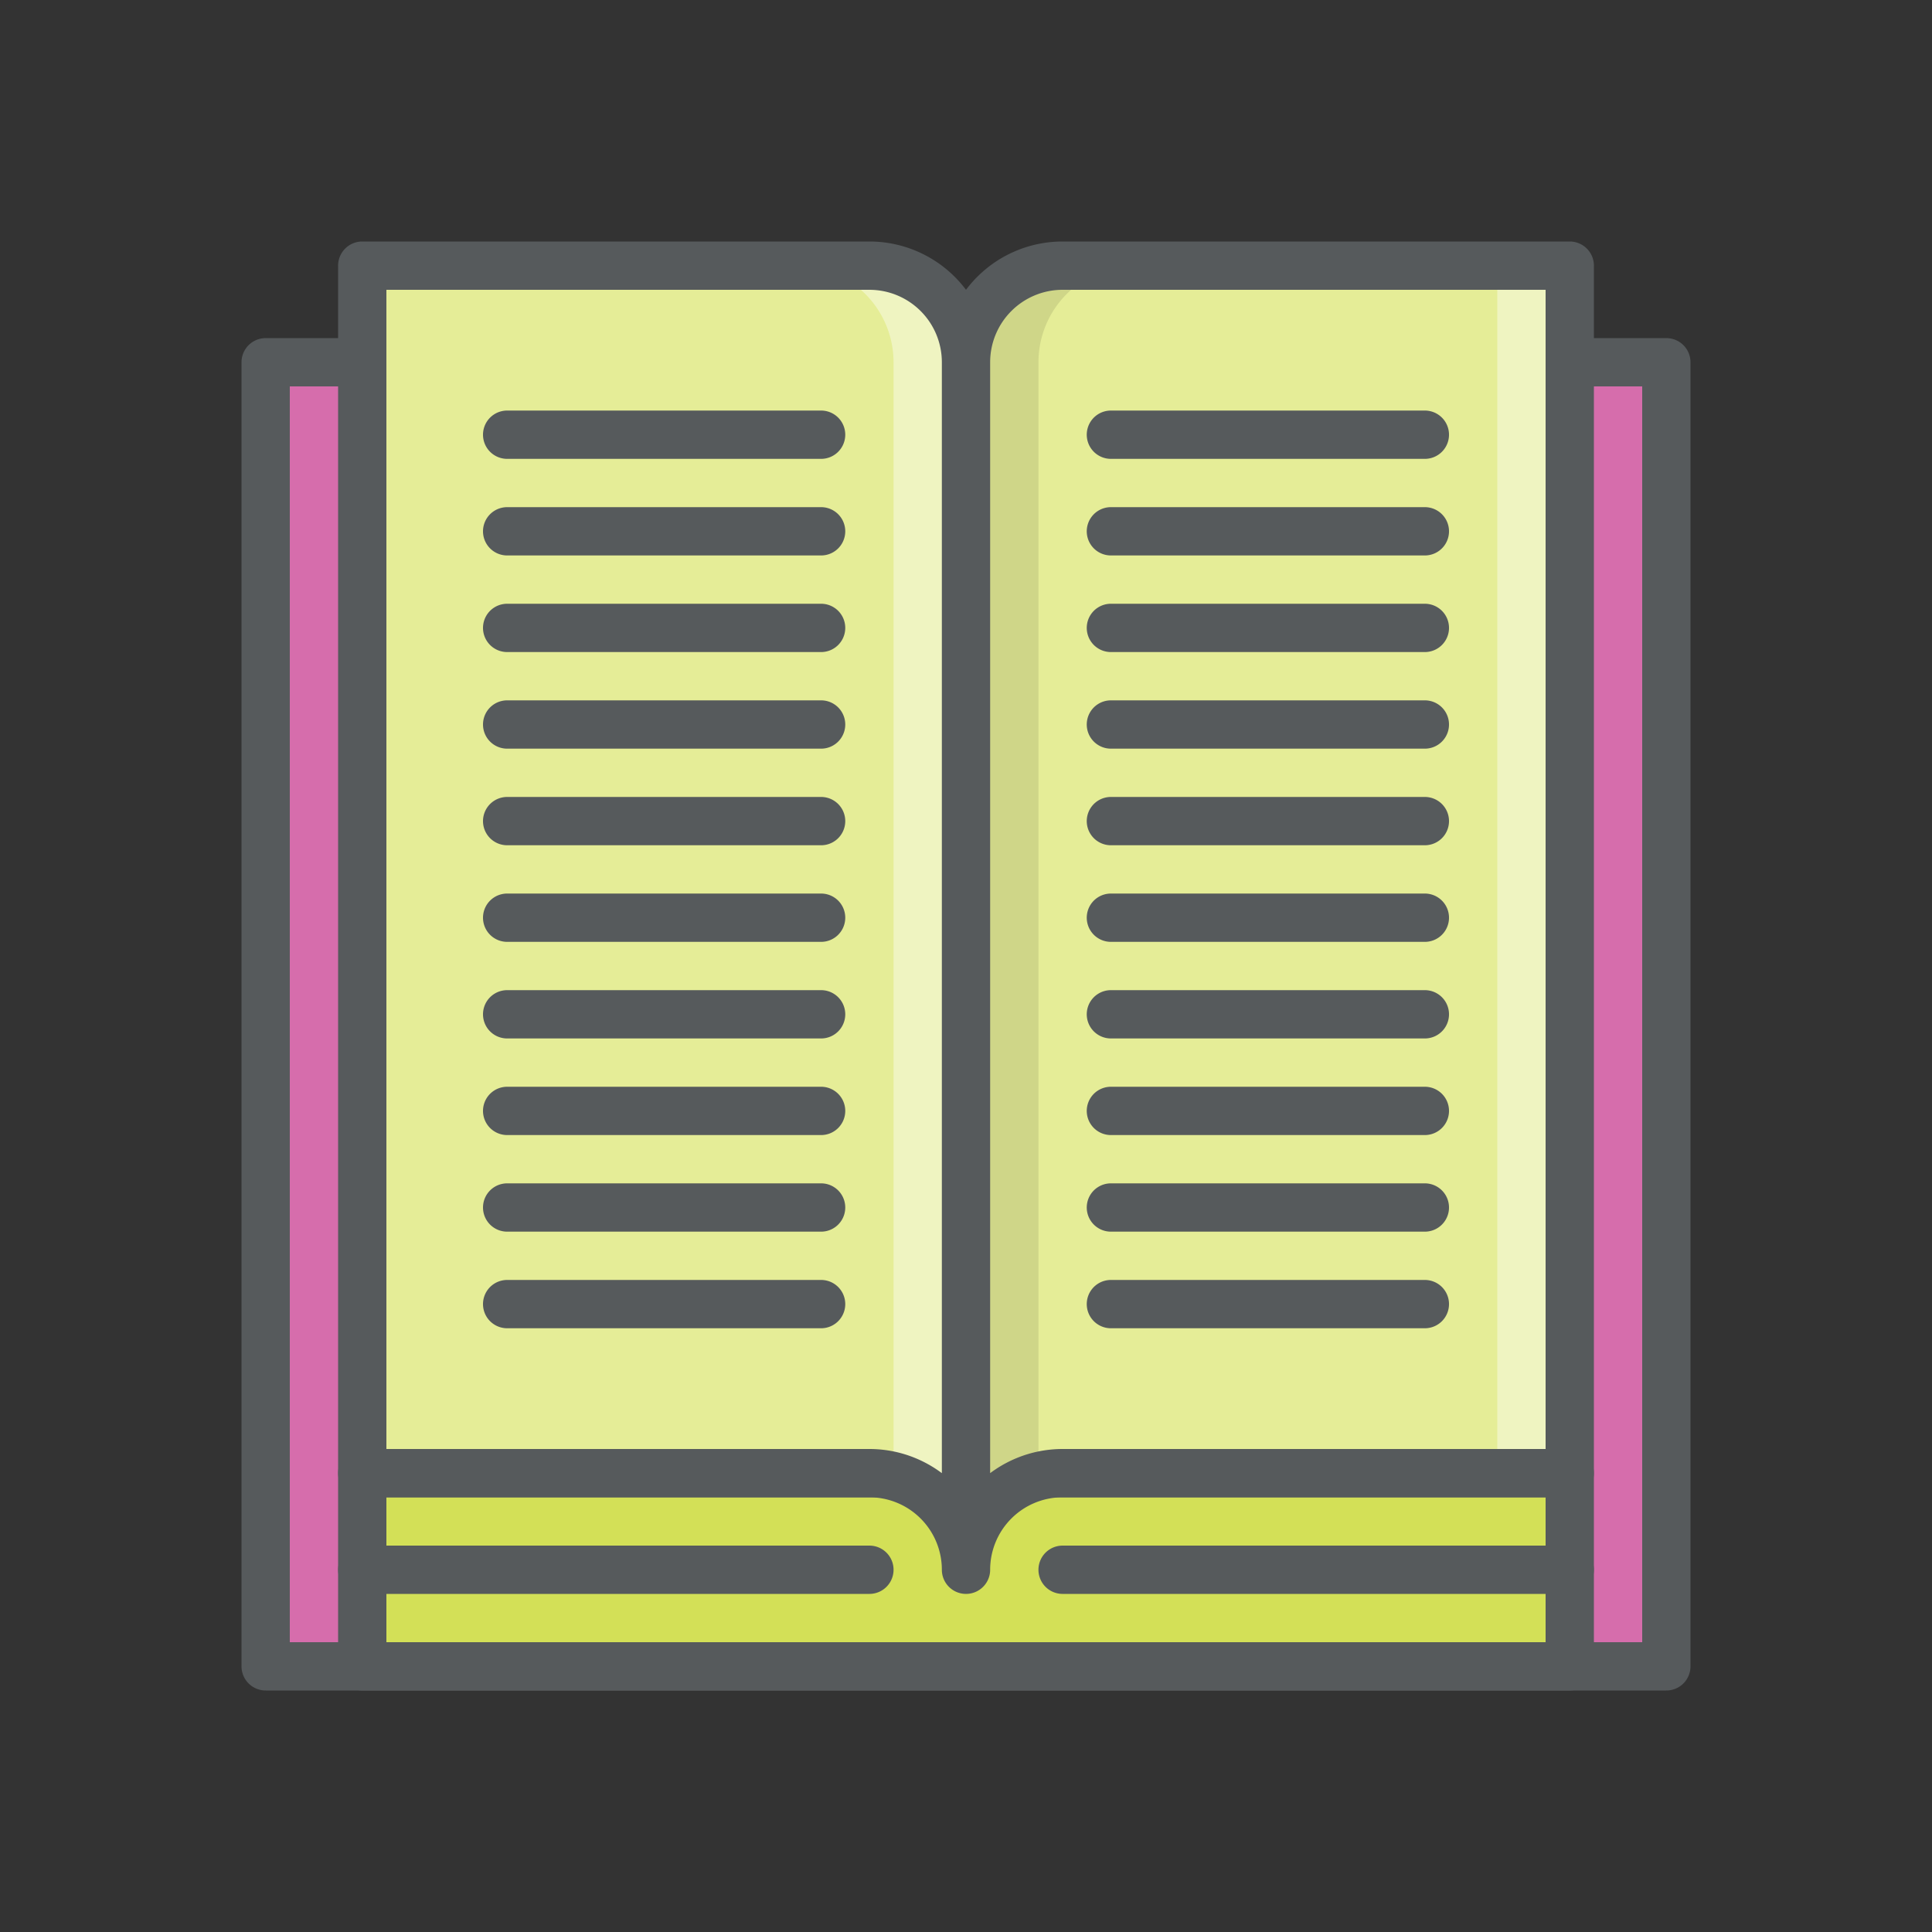 <svg xmlns="http://www.w3.org/2000/svg" height="80" width="80" viewBox="0 0 80 80">
  <rect x="0" y="0" width="80" height="80" fill="#333333" stroke="none"/>
  <g class="cls-1" style="isolation:isolate;">
    <g>
      <path d="M11 15h58v54H11z" style="fill:#d66dac;"></path>
      <path d="M11 15h58v54H11z" style="fill:none;stroke:#565a5c;stroke-linecap:round;stroke-linejoin:round;stroke-width:2px;"></path>
      <path d="M15 61h50v8H15z" style="stroke:#565a5c;stroke-linecap:round;stroke-linejoin:round;stroke-width:2px;fill:#d3e057;"></path>
      <path d="M36 11H15v50h21a4 4 0 0 1 4 4V15a4 4 0 0 0-4-4z" style="fill:#e5ed97;"></path>
      <path d="M36 11h-3a4 4 0 0 1 4 4v46.14A3.99 3.99 0 0 1 40 65V15a4 4 0 0 0-4-4z" style="fill:#fff;opacity:0.4;mix-blend-mode:lighten;"></path>
      <path d="M44 11h21v50H44a4 4 0 0 0-4 4V15a4 4 0 0 1 4-4z" style="fill:#e5ed97;"></path>
      <path d="M43 15a4 4 0 0 1 4-4h-3a4 4 0 0 0-4 4v50a3.99 3.99 0 0 1 3-3.86z" style="opacity:0.1;mix-blend-mode:multiply;"></path>
      <g style="opacity:0.4;mix-blend-mode:lighten;">
        <path d="M40 61.14V65a4 4 0 0 1 4-4h-3a3.966 3.966 0 0 0-1 .14zM62 11h3v50h-3z" style="fill:#fff;"></path>
      </g>
      <path d="M15 65h21M21 18h13M21 22h13M21 26h13M21 30h13M21 34h13M21 38h13M21 42h13M21 46h13M21 50h13M21 54h13M46 18h13M46 22h13M46 26h13M46 30h13M46 34h13M46 38h13M46 42h13M46 46h13M46 50h13M46 54h13M44 65h21M36 11H15v50h21a4 4 0 0 1 4 4V15a4 4 0 0 0-4-4zM44 11h21v50H44a4 4 0 0 0-4 4V15a4 4 0 0 1 4-4z" style="fill:none;stroke:#565a5c;stroke-linecap:round;stroke-linejoin:round;stroke-width:2px;"></path>
    </g>
  </g>
</svg>
